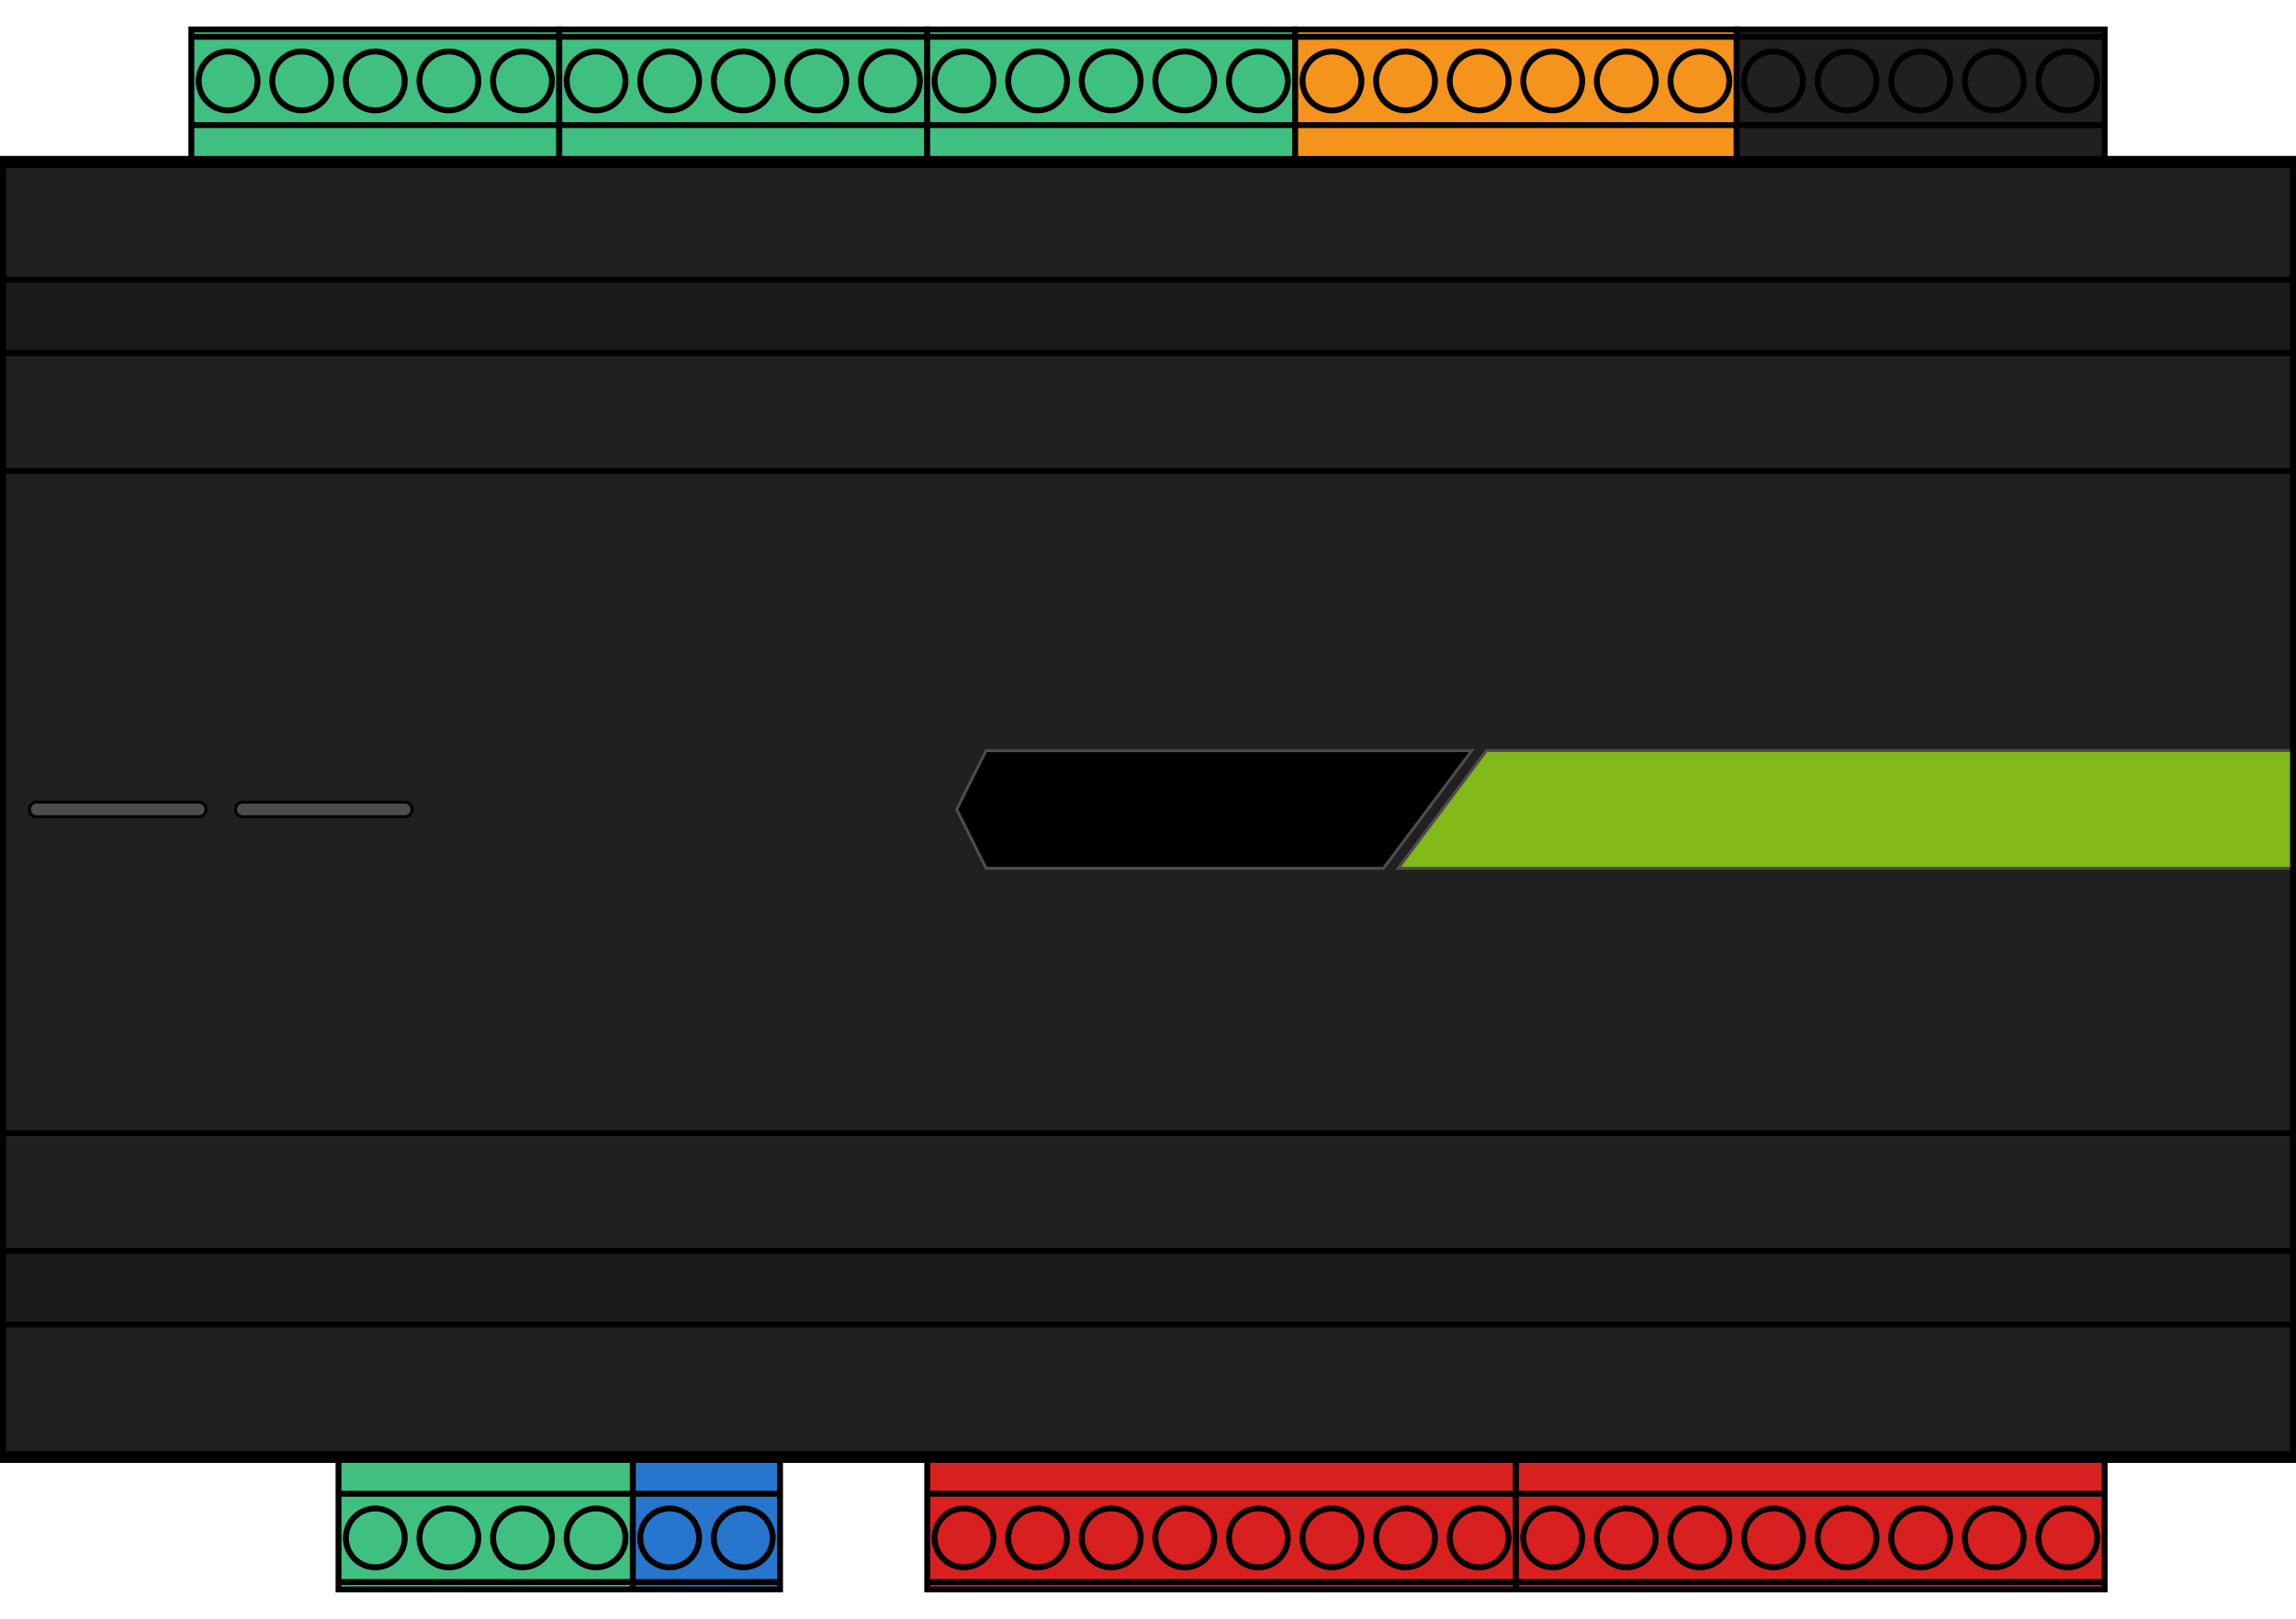<?xml version="1.0" encoding="utf-8"?>
<svg viewBox="0 0 156 110" xmlns="http://www.w3.org/2000/svg">
  <rect y="11" width="156" height="88" style="stroke: rgb(0, 0, 0); stroke-width: 0.8; fill: rgb(32, 32, 32);"/>
  <rect y="19" width="156" height="5" style="stroke: none; fill-opacity:0.2; fill: rgb(0, 0, 0);"/>
  <rect y="85" width="156" height="5" style="stroke: none; fill-opacity:0.2; fill: rgb(0, 0, 0);"/>
  <path d="M 0 19 h 156 M 0 90 h 156" style="fill: none; stroke: rgb(0, 0, 0); stroke-width: 0.4;"/>
  <path d="M 0 24 h 156 M 0 85 h 156" style="fill: none; stroke: rgb(0, 0, 0); stroke-width: 0.4;"/>
  <path d="M 0 32 h 156 M 0 77 h 156" style="fill: none; stroke: rgb(0, 0, 0); stroke-width: 0.4;"/>
  <path d="M 156 51 h -55 l -6 8 h 61 z" style="fill: rgb(131, 184, 25); stroke: rgb(76, 76, 76); stroke-width: 0.2;"/>
  <path d="M 100 51 h -33 l -2 4 l 2 4 h 27 z" style="fill: rgb(0, 0, 0); stroke: rgb(76, 76, 76); stroke-width: 0.2;"/>
  <path d="M 2.5 55.5 a 0.5 0.5 0 0 1 0 -1 h 11 a 0.5 0.5 0 0 1 0 1 z" style="fill: rgb(76, 76, 76); stroke: rgb(0, 0, 0); stroke-width: 0.2;"/>
  <path d="M 16.5 55.5 a 0.5 0.5 0 0 1 0 -1 h 11 a 0.5 0.5 0 0 1 0 1 z" style="fill: rgb(76, 76, 76); stroke: rgb(0, 0, 0); stroke-width: 0.2;"/>

  <g transform="translate(13, 2)">
    <rect x="0" y="0" width="25" height="9" style="fill: rgb(64, 192, 128); stroke:rgb(0, 0, 0); stroke-width: 0.4;"/>
    <path d="M 0 0.5 h 25 m 0 6 h -25" style="fill: none; stroke:rgb(0, 0, 0); stroke-width: 0.4;"/>
    <ellipse cx="2.5" cy="3.5" rx="2" ry="2" style="stroke: rgb(0, 0, 0); stroke-width: 0.4; fill: url(#screw-head-slot-pattern);"/>
    <ellipse cx="7.5" cy="3.5" rx="2" ry="2" style="stroke: rgb(0, 0, 0); stroke-width: 0.4; fill: url(#screw-head-slot-pattern);"/>
    <ellipse cx="12.5" cy="3.5" rx="2" ry="2" style="stroke: rgb(0, 0, 0); stroke-width: 0.4; fill: url(#screw-head-slot-pattern);"/>
    <ellipse cx="17.5" cy="3.5" rx="2" ry="2" style="stroke: rgb(0, 0, 0); stroke-width: 0.4; fill: url(#screw-head-slot-pattern);"/>
    <ellipse cx="22.5" cy="3.5" rx="2" ry="2" style="stroke: rgb(0, 0, 0); stroke-width: 0.4; fill: url(#screw-head-slot-pattern);"/>
  </g>
  <g transform="translate(38, 2)">
    <rect x="0" y="0" width="25" height="9" style="fill: rgb(64, 192, 128); stroke:rgb(0, 0, 0); stroke-width: 0.4;"/>
    <path d="M 0 0.5 h 25 m 0 6 h -25" style="fill: none; stroke:rgb(0, 0, 0); stroke-width: 0.4;"/>
    <ellipse cx="2.5" cy="3.5" rx="2" ry="2" style="stroke: rgb(0, 0, 0); stroke-width: 0.4; fill: url(#screw-head-slot-pattern);"/>
    <ellipse cx="7.5" cy="3.5" rx="2" ry="2" style="stroke: rgb(0, 0, 0); stroke-width: 0.4; fill: url(#screw-head-slot-pattern);"/>
    <ellipse cx="12.5" cy="3.5" rx="2" ry="2" style="stroke: rgb(0, 0, 0); stroke-width: 0.4; fill: url(#screw-head-slot-pattern);"/>
    <ellipse cx="17.5" cy="3.5" rx="2" ry="2" style="stroke: rgb(0, 0, 0); stroke-width: 0.4; fill: url(#screw-head-slot-pattern);"/>
    <ellipse cx="22.5" cy="3.5" rx="2" ry="2" style="stroke: rgb(0, 0, 0); stroke-width: 0.4; fill: url(#screw-head-slot-pattern);"/>
  </g>
  <g transform="translate(63, 2)">
    <rect x="0" y="0" width="25" height="9" style="fill: rgb(64, 192, 128); stroke:rgb(0, 0, 0); stroke-width: 0.4;"/>
    <path d="M 0 0.5 h 25 m 0 6 h -25" style="fill: none; stroke:rgb(0, 0, 0); stroke-width: 0.4;"/>
    <ellipse cx="2.5" cy="3.5" rx="2" ry="2" style="stroke: rgb(0, 0, 0); stroke-width: 0.4; fill: url(#screw-head-slot-pattern);"/>
    <ellipse cx="7.5" cy="3.5" rx="2" ry="2" style="stroke: rgb(0, 0, 0); stroke-width: 0.4; fill: url(#screw-head-slot-pattern);"/>
    <ellipse cx="12.5" cy="3.5" rx="2" ry="2" style="stroke: rgb(0, 0, 0); stroke-width: 0.4; fill: url(#screw-head-slot-pattern);"/>
    <ellipse cx="17.5" cy="3.5" rx="2" ry="2" style="stroke: rgb(0, 0, 0); stroke-width: 0.4; fill: url(#screw-head-slot-pattern);"/>
    <ellipse cx="22.5" cy="3.5" rx="2" ry="2" style="stroke: rgb(0, 0, 0); stroke-width: 0.4; fill: url(#screw-head-slot-pattern);"/>
  </g>
  <g transform="translate(88, 2)">
    <rect x="0" y="0" width="30" height="9" style="fill: rgb(245, 148, 28); stroke:rgb(0, 0, 0); stroke-width: 0.4;"/>
    <path d="M 0 0.5 h 30 m 0 6 h -30" style="fill: none; stroke:rgb(0, 0, 0); stroke-width: 0.4;"/>
    <ellipse cx="2.5" cy="3.5" rx="2" ry="2" style="stroke: rgb(0, 0, 0); stroke-width: 0.4; fill: url(#screw-head-slot-pattern);"/>
    <ellipse cx="7.5" cy="3.5" rx="2" ry="2" style="stroke: rgb(0, 0, 0); stroke-width: 0.4; fill: url(#screw-head-slot-pattern);"/>
    <ellipse cx="12.5" cy="3.5" rx="2" ry="2" style="stroke: rgb(0, 0, 0); stroke-width: 0.4; fill: url(#screw-head-slot-pattern);"/>
    <ellipse cx="17.5" cy="3.5" rx="2" ry="2" style="stroke: rgb(0, 0, 0); stroke-width: 0.4; fill: url(#screw-head-slot-pattern);"/>
    <ellipse cx="22.5" cy="3.5" rx="2" ry="2" style="stroke: rgb(0, 0, 0); stroke-width: 0.4; fill: url(#screw-head-slot-pattern);"/>
    <ellipse cx="27.5" cy="3.5" rx="2" ry="2" style="stroke: rgb(0, 0, 0); stroke-width: 0.4; fill: url(#screw-head-slot-pattern);"/>
  </g>
  <g transform="translate(118, 2)">
    <rect x="0" y="0" width="25" height="9" style="fill: rgb(32, 32, 32); stroke:rgb(0, 0, 0); stroke-width: 0.4;"/>
    <path d="M 0 0.5 h 25 m 0 6 h -25" style="fill: none; stroke:rgb(0, 0, 0); stroke-width: 0.4;"/>
    <ellipse cx="2.5" cy="3.5" rx="2" ry="2" style="stroke: rgb(0, 0, 0); stroke-width: 0.4; fill: url(#screw-head-slot-pattern);"/>
    <ellipse cx="7.5" cy="3.5" rx="2" ry="2" style="stroke: rgb(0, 0, 0); stroke-width: 0.4; fill: url(#screw-head-slot-pattern);"/>
    <ellipse cx="12.5" cy="3.5" rx="2" ry="2" style="stroke: rgb(0, 0, 0); stroke-width: 0.4; fill: url(#screw-head-slot-pattern);"/>
    <ellipse cx="17.5" cy="3.5" rx="2" ry="2" style="stroke: rgb(0, 0, 0); stroke-width: 0.4; fill: url(#screw-head-slot-pattern);"/>
    <ellipse cx="22.5" cy="3.5" rx="2" ry="2" style="stroke: rgb(0, 0, 0); stroke-width: 0.4; fill: url(#screw-head-slot-pattern);"/>
  </g>

  <g transform="translate(23, 99)">
    <rect x="0" y="0" width="20" height="9" style="fill: rgb(64, 192, 128); stroke:rgb(0, 0, 0); stroke-width: 0.4;"/>
    <path d="M 0 2.5 h 20 m 0 6 h -20" style="fill: none; stroke:rgb(0, 0, 0); stroke-width: 0.4;"/>
    <ellipse cx="2.5" cy="5.5" rx="2" ry="2" style="stroke: rgb(0, 0, 0); stroke-width: 0.4; fill: url(#screw-head-slot-pattern);"/>
    <ellipse cx="7.5" cy="5.5" rx="2" ry="2" style="stroke: rgb(0, 0, 0); stroke-width: 0.4; fill: url(#screw-head-slot-pattern);"/>
    <ellipse cx="12.5" cy="5.5" rx="2" ry="2" style="stroke: rgb(0, 0, 0); stroke-width: 0.4; fill: url(#screw-head-slot-pattern);"/>
    <ellipse cx="17.5" cy="5.5" rx="2" ry="2" style="stroke: rgb(0, 0, 0); stroke-width: 0.4; fill: url(#screw-head-slot-pattern);"/>
  </g>
  <g transform="translate(43, 99)">
    <rect x="0" y="0" width="10" height="9" style="fill: rgb(38, 118, 206); stroke:rgb(0, 0, 0); stroke-width: 0.4;"/>
    <path d="M 0 2.5 h 10 m 0 6 h -10" style="fill: none; stroke:rgb(0, 0, 0); stroke-width: 0.4;"/>
    <ellipse cx="2.5" cy="5.5" rx="2" ry="2" style="stroke: rgb(0, 0, 0); stroke-width: 0.4; fill: url(#screw-head-slot-pattern);"/>
    <ellipse cx="7.5" cy="5.5" rx="2" ry="2" style="stroke: rgb(0, 0, 0); stroke-width: 0.4; fill: url(#screw-head-slot-pattern);"/>
  </g>
  <g transform="translate(63, 99)">
    <rect x="0" y="0" width="40" height="9" style="fill: rgb(216, 32, 32); stroke:rgb(0, 0, 0); stroke-width: 0.4;"/>
    <path d="M 0 2.5 h 40 m 0 6 h -40" style="fill: none; stroke:rgb(0, 0, 0); stroke-width: 0.4;"/>
    <ellipse cx="2.5" cy="5.5" rx="2" ry="2" style="stroke: rgb(0, 0, 0); stroke-width: 0.4; fill: url(#screw-head-slot-pattern);"/>
    <ellipse cx="7.5" cy="5.5" rx="2" ry="2" style="stroke: rgb(0, 0, 0); stroke-width: 0.4; fill: url(#screw-head-slot-pattern);"/>
    <ellipse cx="12.5" cy="5.5" rx="2" ry="2" style="stroke: rgb(0, 0, 0); stroke-width: 0.4; fill: url(#screw-head-slot-pattern);"/>
    <ellipse cx="17.5" cy="5.5" rx="2" ry="2" style="stroke: rgb(0, 0, 0); stroke-width: 0.4; fill: url(#screw-head-slot-pattern);"/>
    <ellipse cx="22.5" cy="5.5" rx="2" ry="2" style="stroke: rgb(0, 0, 0); stroke-width: 0.4; fill: url(#screw-head-slot-pattern);"/>
    <ellipse cx="27.5" cy="5.5" rx="2" ry="2" style="stroke: rgb(0, 0, 0); stroke-width: 0.4; fill: url(#screw-head-slot-pattern);"/>
    <ellipse cx="32.5" cy="5.5" rx="2" ry="2" style="stroke: rgb(0, 0, 0); stroke-width: 0.4; fill: url(#screw-head-slot-pattern);"/>
    <ellipse cx="37.5" cy="5.5" rx="2" ry="2" style="stroke: rgb(0, 0, 0); stroke-width: 0.4; fill: url(#screw-head-slot-pattern);"/>
  </g>
  <g transform="translate(103, 99)">
    <rect x="0" y="0" width="40" height="9" style="fill: rgb(216, 32, 32); stroke:rgb(0, 0, 0); stroke-width: 0.4;"/>
    <path d="M 0 2.5 h 40 m 0 6 h -40" style="fill: none; stroke:rgb(0, 0, 0); stroke-width: 0.4;"/>
    <ellipse cx="2.5" cy="5.5" rx="2" ry="2" style="stroke: rgb(0, 0, 0); stroke-width: 0.4; fill: url(#screw-head-slot-pattern);"/>
    <ellipse cx="7.5" cy="5.5" rx="2" ry="2" style="stroke: rgb(0, 0, 0); stroke-width: 0.4; fill: url(#screw-head-slot-pattern);"/>
    <ellipse cx="12.5" cy="5.5" rx="2" ry="2" style="stroke: rgb(0, 0, 0); stroke-width: 0.4; fill: url(#screw-head-slot-pattern);"/>
    <ellipse cx="17.5" cy="5.5" rx="2" ry="2" style="stroke: rgb(0, 0, 0); stroke-width: 0.4; fill: url(#screw-head-slot-pattern);"/>
    <ellipse cx="22.5" cy="5.5" rx="2" ry="2" style="stroke: rgb(0, 0, 0); stroke-width: 0.4; fill: url(#screw-head-slot-pattern);"/>
    <ellipse cx="27.5" cy="5.5" rx="2" ry="2" style="stroke: rgb(0, 0, 0); stroke-width: 0.4; fill: url(#screw-head-slot-pattern);"/>
    <ellipse cx="32.5" cy="5.5" rx="2" ry="2" style="stroke: rgb(0, 0, 0); stroke-width: 0.4; fill: url(#screw-head-slot-pattern);"/>
    <ellipse cx="37.5" cy="5.5" rx="2" ry="2" style="stroke: rgb(0, 0, 0); stroke-width: 0.4; fill: url(#screw-head-slot-pattern);"/>
  </g>

  <rect class="outline" y="11" width="156" height="88" style="stroke: rgb(0, 0, 0); stroke-width: 0.8; fill: none;"/>
</svg>


